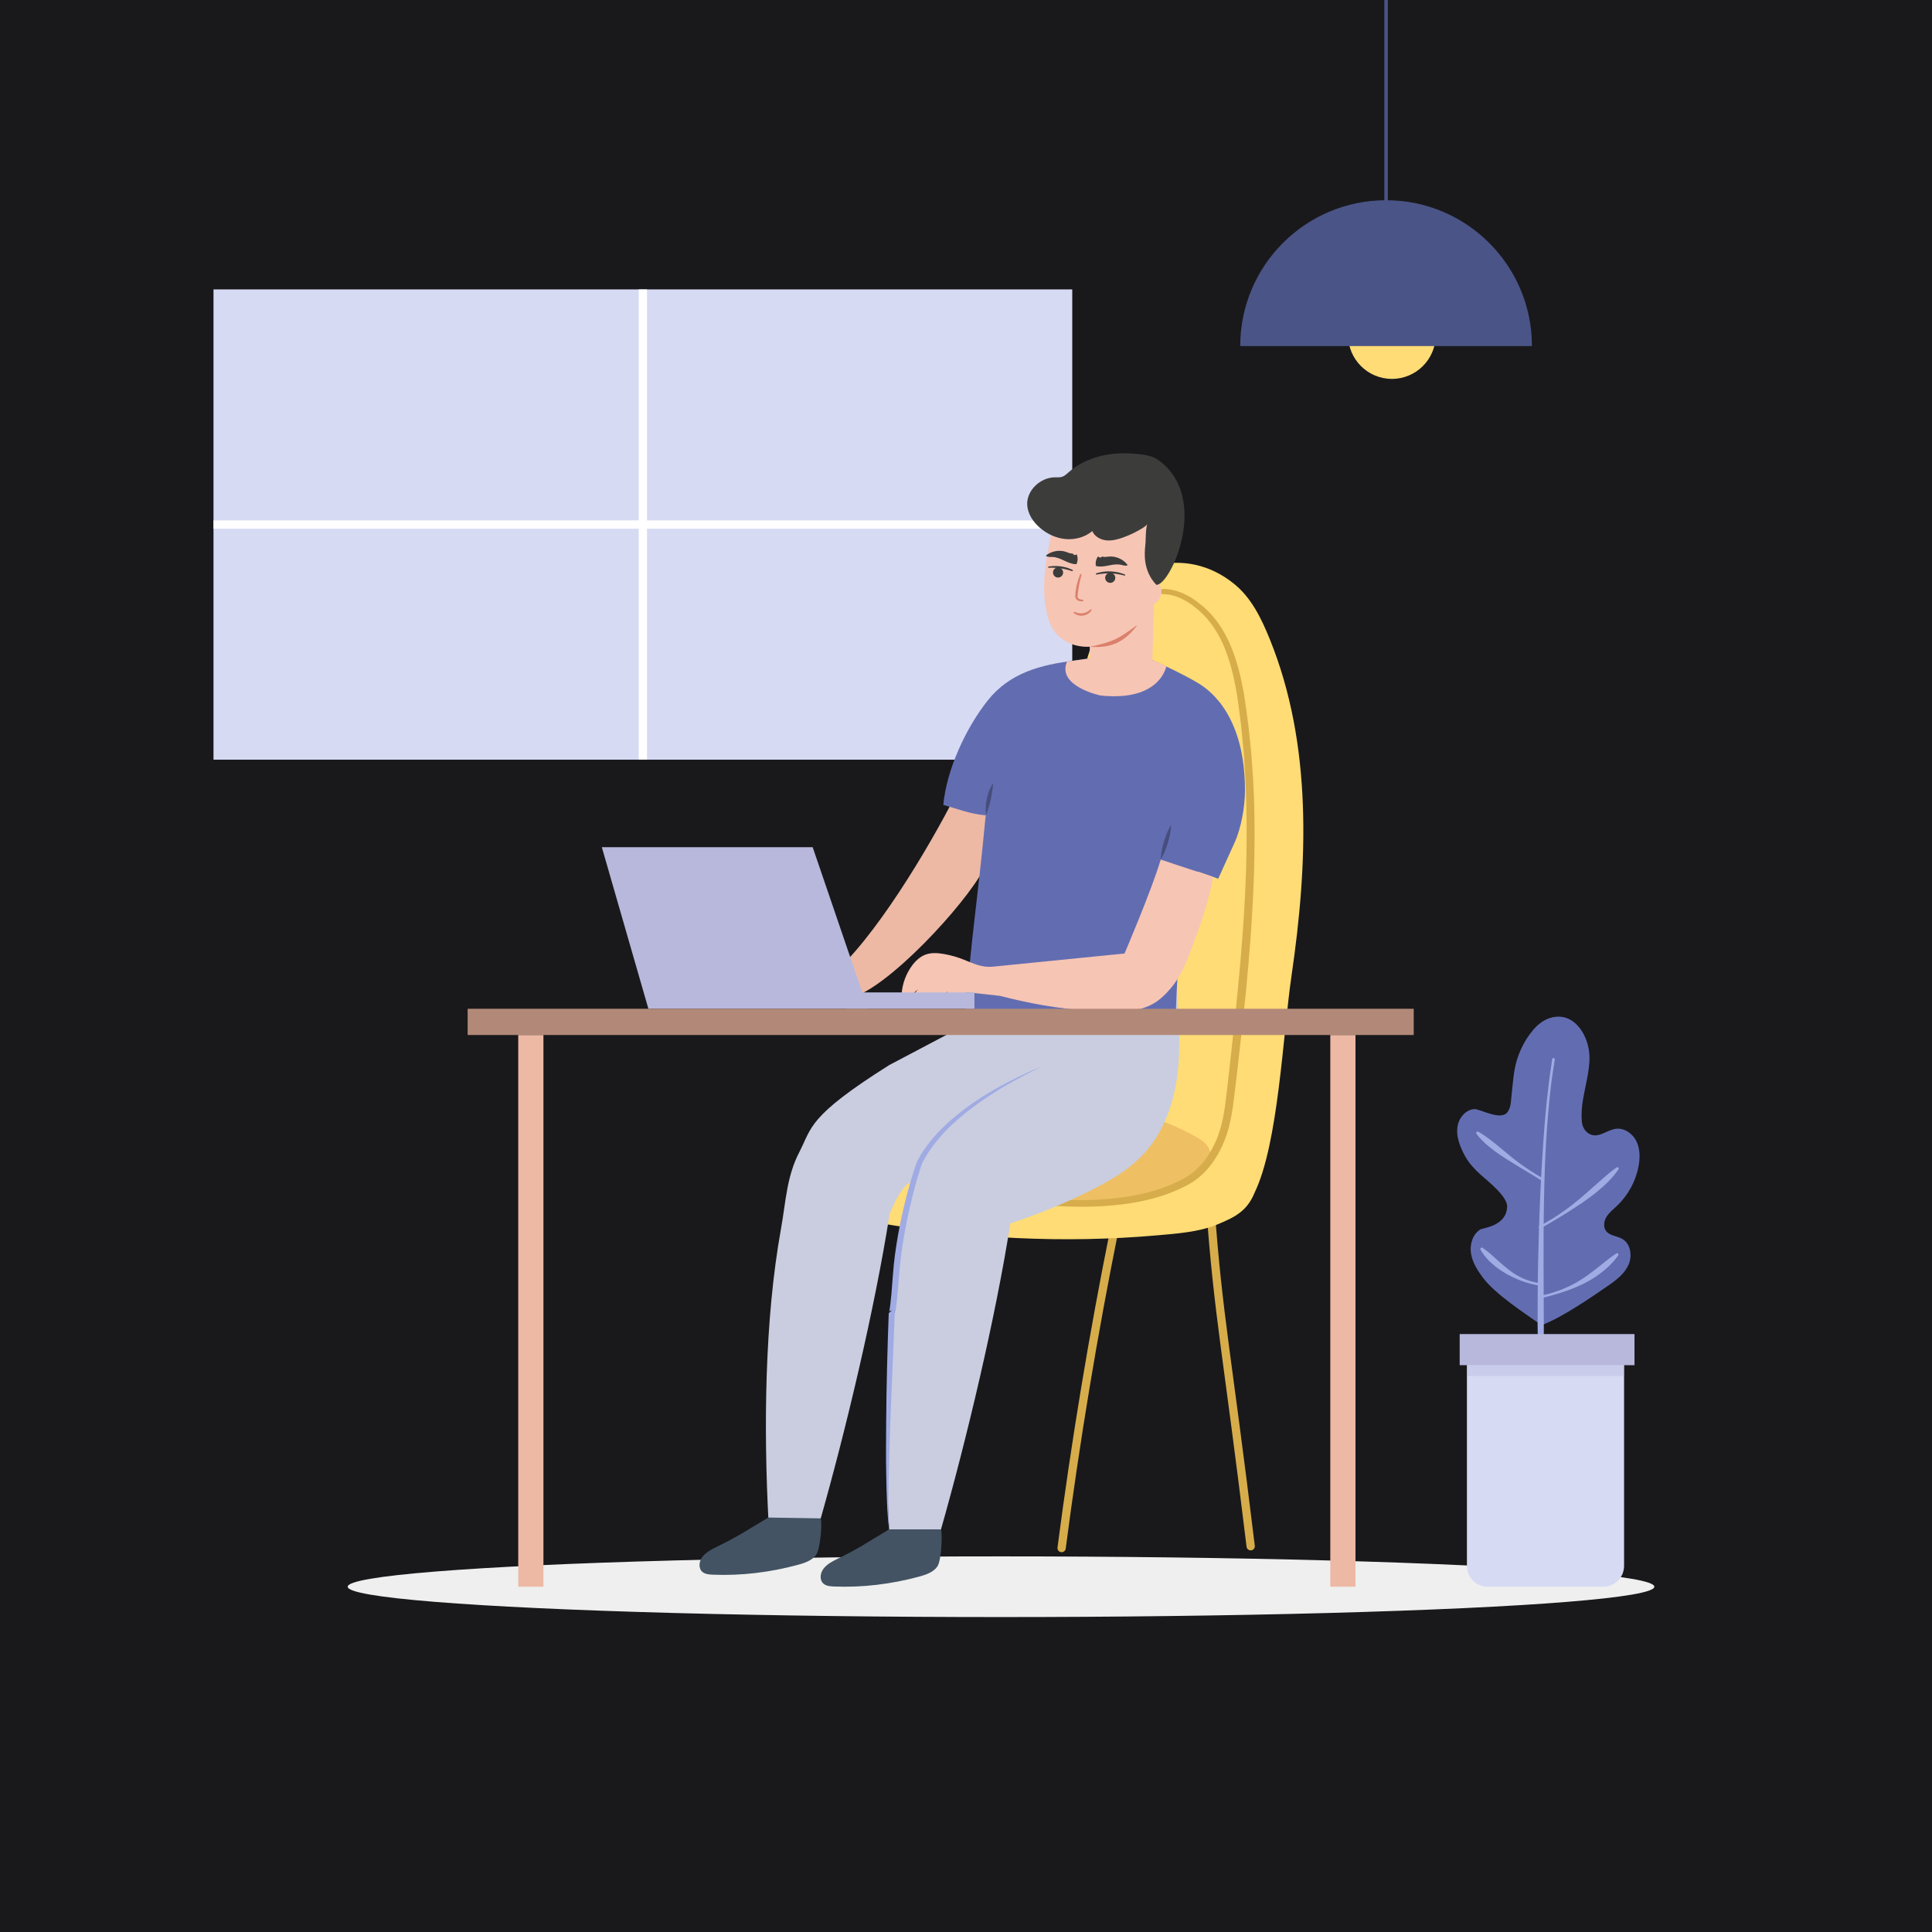 <?xml version="1.0" encoding="utf-8"?>
<!-- Generator: Adobe Illustrator 27.5.0, SVG Export Plug-In . SVG Version: 6.00 Build 0)  -->
<svg version="1.1" xmlns="http://www.w3.org/2000/svg" xmlns:xlink="http://www.w3.org/1999/xlink" x="0px" y="0px"
	 viewBox="0 0 500 500" style="enable-background:new 0 0 500 500;" xml:space="preserve">
<g id="BACKGROUND">
	<rect id="XMLID_7212_" style="fill:#19191c;" width="500" height="500"/>
</g>
<g id="OBJECTS">
	<ellipse id="XMLID_1753_" style="fill:#EEEFEE;" cx="259.064" cy="410.642" rx="169.083" ry="7.852"/>
	<g id="XMLID_1_">
		<rect id="XMLID_1142_" x="55.254" y="74.897" style="fill:#D6DAF3;" width="222.243" height="121.707"/>
		
			<line id="XMLID_1168_" style="fill:none;stroke:#FFFFFF;stroke-width:2.147;stroke-miterlimit:10;" x1="166.376" y1="74.897" x2="166.376" y2="196.604"/>
		
			<line id="XMLID_1173_" style="fill:none;stroke:#FFFFFF;stroke-width:2.147;stroke-miterlimit:10;" x1="55.254" y1="135.751" x2="277.497" y2="135.751"/>
	</g>
	<g id="XMLID_7_">
		<g id="XMLID_3_">
			
				<path id="XMLID_1034_" style="fill:none;stroke:#D6AD4A;stroke-width:2.147;stroke-linecap:round;stroke-linejoin:round;stroke-miterlimit:10;" d="
				M226.622,310.818c-8.085,28.121-15.408,56.46-21.96,84.978"/>
			
				<path id="XMLID_1026_" style="fill:none;stroke:#D6AD4A;stroke-width:2.147;stroke-linecap:round;stroke-linejoin:round;stroke-miterlimit:10;" d="
				M288.407,318.217c-5.503,27.306-10.06,54.794-13.663,82.413"/>
			
				<path id="XMLID_838_" style="fill:none;stroke:#D6AD4A;stroke-width:2.147;stroke-linecap:round;stroke-linejoin:round;stroke-miterlimit:10;" d="
				M313.217,311.929c2.048,28.769,4.411,38.322,10.457,88.235"/>
			<path id="XMLID_8_" style="fill:#FFDC75;" d="M269.722,278.08c-15.837,1.673-35.164,5.582-41.169,7.512
				c-6.005,1.93-11.581,6.063-13.872,11.939c-2.291,5.876-0.481,13.474,4.962,16.66c2.252,1.318,4.877,1.814,7.449,2.256
				c23.866,4.102,48.251,5.377,72.374,3.257c5.073-0.446,10.76-0.84,15.472-2.773c4.711-1.932,7.764-3.495,9.722-8.195l-0.004-0.016
				c6.184-12.633,7.343-40.885,9.577-56.126c4.273-29.152,5.457-59.842-5.604-87.151c-2.136-5.275-4.719-10.634-9.123-14.239
				c-13.305-10.893-28.375-3.158-31.562,1.313c0,0-20.389,44.104-18.222,104.306V278.08z"/>
			<path id="XMLID_11_" style="fill:#EFBF63;" d="M310.407,294.716c0.987,0.579,1.866,1.393,2.405,2.395
				c0.54,1.002,0.592,2.343-0.164,3.198c-1.421,1.606-2.716,3.729-4.584,4.804c-17.23,9.919-48.535,8.411-71.25-0.653
				c-1.167-0.466-5.906-0.536-6.682-7.764c-0.227-2.113,3.545-4.51,5.308-5.719c3.322-2.277,7.292-3.463,11.273-4.156
				C246.714,286.821,283.663,279.012,310.407,294.716z"/>
			<g id="XMLID_5_">
				<path id="XMLID_14_" style="fill:#D6AD4A;" d="M245.959,307.489c9.003,1.313,18.009,2.578,27.056,2.981
					c4.518,0.185,9.045,0.213,13.531-0.169c4.479-0.383,8.94-1.101,13.181-2.482c2.119-0.687,4.18-1.531,6.134-2.567l0.733-0.388
					l0.71-0.423c0.44-0.283,0.861-0.581,1.292-0.914c0.842-0.663,1.623-1.409,2.337-2.22c1.427-1.625,2.583-3.502,3.507-5.493
					l0.329-0.737l0.322-0.789c0.188-0.496,0.368-1.007,0.537-1.533c0.331-1.047,0.602-2.118,0.829-3.205
					c0.455-2.174,0.738-4.404,1-6.656l0.773-6.78l1.477-13.562c0.459-4.522,0.904-9.045,1.299-13.57
					c0.391-4.525,0.746-9.054,1.001-13.585c0.144-2.266,0.259-4.532,0.342-6.799c0.111-2.267,0.167-4.534,0.215-6.802
					c0.109-4.535,0.09-9.071-0.017-13.603c-0.035-2.267-0.168-4.529-0.246-6.794c-0.116-2.263-0.293-4.522-0.436-6.783l-0.658-6.764
					c-0.293-2.245-0.547-4.497-0.872-6.738c-0.676-4.451-1.613-8.876-3.242-13.023c-1.621-4.129-4.064-7.978-7.545-10.687
					l-0.04-0.033l-0.008-0.007c-0.268-0.239-0.591-0.501-0.908-0.733c-0.319-0.238-0.649-0.463-0.984-0.679
					c-0.673-0.43-1.375-0.809-2.099-1.135c-0.361-0.165-0.73-0.308-1.103-0.438c-0.373-0.127-0.75-0.242-1.131-0.331
					c-0.382-0.09-0.765-0.168-1.152-0.209c-0.385-0.071-0.774-0.053-1.161-0.084l-0.097-0.008c-0.367-0.029-0.641-0.35-0.612-0.717
					c0.029-0.361,0.341-0.632,0.701-0.613c0.442,0.025,0.89,0.005,1.326,0.076c0.441,0.042,0.874,0.122,1.304,0.218
					c0.429,0.095,0.851,0.216,1.266,0.352c0.415,0.138,0.823,0.29,1.221,0.465c0.798,0.346,1.567,0.748,2.302,1.204
					c0.366,0.23,0.727,0.468,1.078,0.723c0.357,0.256,0.685,0.511,1.042,0.821l-0.048-0.04c3.784,2.856,6.443,6.94,8.197,11.225
					c1.778,4.308,2.766,8.848,3.49,13.377c0.346,2.26,0.621,4.529,0.934,6.794c0.263,2.27,0.482,4.546,0.718,6.819
					c0.163,2.279,0.359,4.557,0.495,6.837c0.097,2.282,0.253,4.563,0.3,6.847c0.119,4.567,0.149,9.135,0.049,13.7
					c-0.043,2.282-0.093,4.565-0.2,6.844c-0.078,2.281-0.189,4.56-0.327,6.837c-0.246,4.556-0.592,9.104-0.973,13.647
					c-0.377,4.544-0.831,9.079-1.311,13.609l-1.523,13.578l-0.795,6.782c-0.271,2.266-0.566,4.556-1.051,6.836
					c-0.937,4.571-2.875,9.056-6.023,12.654c-0.791,0.895-1.665,1.725-2.62,2.46c-0.472,0.36-0.983,0.715-1.504,1.041l-0.761,0.444
					l-0.779,0.405c-2.077,1.078-4.25,1.945-6.465,2.642c-4.436,1.401-9.031,2.095-13.614,2.447
					c-4.589,0.343-9.185,0.298-13.754,0.038c-9.143-0.545-18.174-1.955-27.156-3.401c-0.334-0.053-0.562-0.367-0.509-0.701
					C245.318,307.669,245.628,307.442,245.959,307.489z"/>
			</g>
		</g>
		<path id="XMLID_1148_" style="fill:#C9CDDF;" d="M304.507,255.826l-11.427,6.745l-40.896,1.433l-22.061,11.643
			c-21.097,13.307-19.944,16.107-23.257,22.511c-3.313,6.404-3.47,12.784-4.751,19.88c-4.256,23.585-4.492,51.678-3.23,75.611
			h13.326c6.754-23.733,14.201-55.102,18.027-79.479c0,0,2.887-7.596,5.808-8.422h0c-1.414,4.72-1.754,9.533-2.692,14.729
			c-4.256,23.585-4.492,51.678-3.23,75.611h13.326c6.754-23.732,14.201-55.102,18.027-79.479c6.895-2.253,13.631-4.994,20.14-8.195
			c5.387-2.649,10.723-5.696,14.721-10.173c4.936-5.527,7.463-12.871,8.385-20.224C305.642,270.664,305.075,263.215,304.507,255.826
			z"/>
		<path id="XMLID_1224_" style="fill:#EDB9A4;" d="M220.091,258.26c9.587-2.339,29.746-24.202,34.459-33.266l1.992-16.192
			l-9.441-2.623c-6.612,13.026-21.068,37.383-32.39,46.613"/>
		<g id="XMLID_914_">
			<path id="XMLID_15_" style="fill:#626DB1;" d="M298.25,170.831c3.999,1.828,7.99,3.685,11.773,5.927
				c3.523,2.088,12.196,8.851,12.175,27.9c-0.005,4.079-0.981,9.654-2.667,13.367c-1.421,3.131-2.843,6.263-4.264,9.394
				c-1.734-0.648-3.495-1.259-5.269-1.85c-0.386,2.249-2.258,8.447-2.831,10.655c-2.3,8.861-2.648,18.914-2.929,28.064
				l-54.537-0.561c1.823-23.125,3.029-27.912,5.396-52.721c-3.903-0.304-7.202-1.639-10.971-2.699
				c0.842-9.087,5.82-19.883,11.499-27.027c5.679-7.144,13.591-9.233,22.648-10.355C278.272,170.926,292.851,168.364,298.25,170.831
				z"/>
		</g>
		<path id="XMLID_17_" style="fill:#F7C5B4;" d="M296.833,151.61c0.162-0.727,0.933-1.229,1.676-1.187
			c0.744,0.042,1.412,0.558,1.751,1.221c0.339,0.663,0.377,1.451,0.228,2.18c-0.206,1.004-0.864,2.23-1.869,2.433
			c-0.04,4.033-0.178,6.315-0.282,10.953l-0.056,1.994c-0.013,0.566-0.023,1.113-0.032,1.637c0,0,1.46,0.516,3.581,1.606
			c0,0-1.537,9.188-17.022,7.547c0,0-11.381-2.375-8.662-8.781l5.963-0.842c-0.045-1.425-0.09-2.995-0.09-2.995
			c-3.927,0.199-7.729-1.457-9.702-4.834c-0.653-1.119-1.049-2.37-1.344-3.631c-1.756-7.507-0.083-15.342,1.588-22.868
			c0,0,6.031-12.798,18.529-7.882c12.498,4.917,7.171,24.256,7.171,24.256"/>
		<g id="XMLID_1467_">
			<path id="XMLID_31_" style="fill:#DA806C;" d="M294.327,161.739c0,0-0.477,0.744-1.385,1.721c-0.457,0.481-1.011,1.03-1.68,1.539
				c-0.657,0.522-1.426,1.008-2.249,1.392c-0.826,0.378-1.699,0.648-2.525,0.804c-0.411,0.089-0.815,0.128-1.193,0.173
				c-0.379,0.043-0.739,0.055-1.069,0.071c-0.658,0.024-1.219,0.003-1.601-0.021c-0.385-0.027-0.605-0.042-0.605-0.042
				s0.215-0.042,0.591-0.116c0.38-0.05,0.904-0.178,1.539-0.351c0.634-0.157,1.365-0.345,2.126-0.575
				c0.761-0.231,1.55-0.512,2.304-0.872c0.378-0.178,0.752-0.367,1.111-0.572c0.352-0.219,0.713-0.411,1.043-0.635
				c0.672-0.428,1.278-0.872,1.813-1.243c0.529-0.384,0.971-0.704,1.28-0.928C294.145,161.864,294.327,161.739,294.327,161.739z"/>
		</g>
		<path id="XMLID_1468_" style="fill:#3C3C3B;" d="M299.245,151.338c3.495,0.487,14.3-22.594,0.418-32.343
			c-1.709-1.201-3.947-1.374-6.027-1.571c-6.041-0.572-12.49,0.76-17.045,4.769c-0.544,0.479-1.086,1.009-1.779,1.22
			c-0.571,0.174-1.183,0.113-1.781,0.116c-3.783,0.025-7.396,3.387-7.184,7.164c0.127,2.268,1.486,4.316,3.192,5.816
			c1.864,1.64,4.215,2.761,6.687,2.993c2.472,0.232,5.052-0.465,6.96-2.053c0.585,1.367,2.055,2.204,3.531,2.382
			c1.476,0.178,2.963-0.205,4.364-0.702c1.841-0.653,3.609-1.511,5.262-2.553c0.666-0.42,1.39-1.015,1.34-1.801
			c-0.83,2.024-0.561,4.273-0.786,6.449C296.189,143.236,295.785,147.683,299.245,151.338"/>
		<g id="XMLID_1310_">
			<path id="XMLID_29_" style="fill:#3C3C3B;" d="M271.363,146.632c0,0,0.383-0.079,0.984-0.128
				c0.596-0.052,1.398-0.036,2.191,0.068c0.792,0.115,1.569,0.318,2.128,0.533c0.561,0.211,0.913,0.397,0.913,0.397l0.005,0.002
				c0.08,0.042,0.11,0.141,0.068,0.221c-0.038,0.072-0.123,0.104-0.197,0.078c0,0-1.467-0.507-2.989-0.715
				c-1.521-0.231-3.075-0.158-3.075-0.158c-0.082,0.004-0.152-0.06-0.156-0.142c-0.003-0.074,0.048-0.139,0.119-0.153
				L271.363,146.632z"/>
		</g>
		<path id="XMLID_1320_" style="fill:#3C3C3B;" d="M275.13,148.238c-0.042,0.721-0.66,1.272-1.382,1.23
			c-0.721-0.042-1.272-0.66-1.231-1.382c0.042-0.721,0.661-1.272,1.382-1.23C274.621,146.898,275.171,147.516,275.13,148.238z"/>
		<g id="XMLID_1317_">
			<path id="XMLID_27_" style="fill:#3C3C3B;" d="M291.022,148.963c0,0-1.771-0.522-3.596-0.567
				c-1.821-0.085-3.623,0.305-3.623,0.305c-0.088,0.019-0.175-0.037-0.194-0.125c-0.018-0.081,0.028-0.161,0.104-0.188l0.005-0.002
				c0,0,0.444-0.159,1.139-0.304c0.693-0.15,1.641-0.239,2.588-0.207c0.947,0.044,1.883,0.21,2.562,0.413
				c0.686,0.202,1.108,0.391,1.108,0.391l0.01,0.004c0.075,0.034,0.109,0.122,0.075,0.197
				C291.17,148.949,291.093,148.984,291.022,148.963z"/>
		</g>
		<path id="XMLID_1316_" style="fill:#3C3C3B;" d="M286.026,149.393c-0.08,0.718,0.438,1.365,1.156,1.445
			c0.718,0.08,1.365-0.438,1.445-1.156c0.08-0.718-0.438-1.365-1.156-1.445S286.106,148.674,286.026,149.393z"/>
		<path id="XMLID_1315_" style="fill:#3C3C3B;" d="M278.635,145.911c0.328-0.79,0.341-1.711-0.009-2.492
			c-0.158,0.247-0.549,0.3-0.767,0.103c-0.091-0.082-0.155-0.2-0.266-0.251c-0.09-0.042-0.194-0.032-0.293-0.033
			c-0.437-0.002-0.844-0.207-1.253-0.359c-1.793-0.667-3.931-0.301-5.4,0.925c0.417,0.397,1.073,0.324,1.649,0.337
			c2.243,0.049,3.827,1.754,6.069,1.868C278.365,146.009,278.589,146.023,278.635,145.911z"/>
		<path id="XMLID_1314_" style="fill:#3C3C3B;" d="M283.598,146.366c-0.126-0.846,0.084-1.743,0.613-2.416
			c0.093,0.278,0.46,0.424,0.719,0.286c0.108-0.058,0.199-0.156,0.319-0.18c0.097-0.019,0.196,0.016,0.292,0.039
			c0.425,0.104,0.868,0.004,1.303-0.045c1.901-0.213,3.887,0.661,5.014,2.206c-0.501,0.284-1.119,0.054-1.681-0.073
			c-2.188-0.497-4.138,0.774-6.34,0.342C283.837,146.526,283.616,146.486,283.598,146.366z"/>
		<g id="XMLID_1308_">
			<path id="XMLID_25_" style="fill:#DA806C;" d="M279.892,148.773c0,0-0.537,1.898-0.819,3.835
				c-0.074,0.483-0.139,0.968-0.18,1.425c-0.021,0.239-0.039,0.407,0.007,0.546c0.034,0.112,0.137,0.242,0.253,0.325
				c0.234,0.17,0.52,0.238,0.722,0.272c0.21,0.031,0.33,0.049,0.33,0.049l0.006,0.001c0.109,0.016,0.184,0.118,0.168,0.227
				c-0.015,0.101-0.103,0.172-0.202,0.17c0,0-0.127-0.003-0.35-0.008c-0.221-0.02-0.582-0.018-0.977-0.264
				c-0.19-0.125-0.383-0.296-0.5-0.587c-0.107-0.266-0.086-0.561-0.067-0.782c0.035-0.471,0.085-0.972,0.161-1.471
				c0.16-0.995,0.408-1.974,0.653-2.687c0.244-0.716,0.451-1.17,0.451-1.17l0.003-0.007c0.042-0.092,0.15-0.132,0.242-0.09
				C279.875,148.595,279.916,148.688,279.892,148.773z"/>
		</g>
		<g id="XMLID_1309_">
			<path id="XMLID_23_" style="fill:#DA806C;" d="M282.483,157.937c0,0-0.042,0.062-0.115,0.171
				c-0.068,0.099-0.209,0.289-0.389,0.441c-0.355,0.337-0.951,0.642-1.595,0.756c-0.645,0.101-1.311,0.006-1.756-0.201
				c-0.227-0.088-0.396-0.21-0.509-0.292c-0.112-0.085-0.176-0.134-0.176-0.134c-0.085-0.064-0.101-0.185-0.036-0.27
				c0.059-0.078,0.166-0.098,0.248-0.05l0.009,0.005c0,0,0.246,0.141,0.641,0.251c0.391,0.117,0.942,0.174,1.481,0.085
				c0.54-0.079,1.049-0.304,1.386-0.538c0.33-0.212,0.54-0.449,0.54-0.449c0.065-0.073,0.176-0.079,0.249-0.015
				c0.067,0.059,0.078,0.158,0.03,0.23L282.483,157.937z"/>
		</g>
		<g id="XMLID_66_">
			<path id="XMLID_1205_" style="fill:#474E7E;" d="M300.392,222.467c0,0-0.003-0.616,0.128-1.499
				c0.123-0.885,0.375-2.04,0.709-3.17c0.341-1.128,0.763-2.231,1.147-3.039c0.375-0.81,0.717-1.323,0.717-1.323
				s0.004,0.616-0.127,1.499c-0.122,0.886-0.375,2.04-0.71,3.17c-0.341,1.128-0.765,2.231-1.149,3.038
				C300.733,221.954,300.392,222.467,300.392,222.467z"/>
		</g>
		<g id="XMLID_64_">
			<path id="XMLID_33_" style="fill:#474E7E;" d="M255.197,210.898c0,0-0.111-0.543-0.113-1.346
				c-0.012-0.803,0.086-1.862,0.301-2.901c0.225-1.037,0.567-2.051,0.931-2.775c0.351-0.729,0.711-1.155,0.711-1.155
				s-0.022,0.553-0.121,1.332c-0.095,0.782-0.258,1.806-0.472,2.821c-0.218,1.014-0.49,2.022-0.745,2.774
				C255.442,210.4,255.197,210.898,255.197,210.898z"/>
		</g>
		<g id="XMLID_858_">
			<path id="XMLID_12_" style="fill:#A0ABE4;" d="M269.722,275.933c-1.501,0.766-3.027,1.489-4.507,2.291
				c-1.492,0.779-2.971,1.578-4.422,2.43c-1.468,0.819-2.882,1.732-4.3,2.629l-2.094,1.397l-2.051,1.453
				c-2.702,1.979-5.272,4.137-7.59,6.528c-2.296,2.404-4.36,5.043-5.879,7.958c-0.38,0.682-0.57,1.448-0.848,2.247
				c-0.251,0.795-0.489,1.597-0.723,2.401c-0.455,1.611-0.89,3.23-1.285,4.86c-0.399,1.628-0.768,3.263-1.125,4.901
				c-0.343,1.64-0.661,3.285-0.949,4.935c-0.282,1.651-0.529,3.306-0.745,4.964c-0.206,1.661-0.368,3.319-0.508,4.987
				c-0.129,1.677-0.264,3.367-0.424,5.052l-0.267,2.533l-0.171,1.277l-0.112,0.655l-0.074,0.347l-0.057,0.203l-0.047,0.132
				l-0.061,0.125c-0.021,0.032,0.002,0.01-0.076,0.115c-0.272,0.128,0.34,0.029-0.686,0.308l0.838-0.743l-1.139,27.934
				c-0.171,4.657-0.281,9.315-0.407,13.972c-0.049,2.329-0.105,4.659-0.095,6.987c-0.013,1.165,0.01,2.329,0.033,3.493
				c-0.003,1.167,0.09,2.325,0.156,3.491c-0.132-1.156-0.292-2.316-0.355-3.481c-0.098-1.164-0.154-2.33-0.195-3.495
				c-0.109-2.332-0.152-4.664-0.202-6.997c-0.049-2.333-0.066-4.665-0.054-6.998l0.041-6.997c0.05-4.664,0.1-9.328,0.228-13.99
				c0.127-4.662,0.243-9.323,0.433-13.985l0.838-0.743c-1.012,0.276-0.396,0.162-0.658,0.281l-0.056,0.081
				c-0.011,0.016-0.023,0.044-0.026,0.054l0.005-0.017l0.027-0.102l0.056-0.272l0.098-0.591l0.159-1.229l0.252-2.496
				c0.151-1.672,0.278-3.342,0.4-5.026l0.221-2.539l0.299-2.531c0.227-1.683,0.485-3.36,0.778-5.031
				c0.595-3.339,1.303-6.656,2.161-9.934c0.421-1.641,0.882-3.272,1.365-4.898c0.247-0.811,0.499-1.622,0.767-2.43
				c0.284-0.784,0.524-1.669,0.974-2.459c1.65-3.046,3.879-5.7,6.287-8.107c2.438-2.389,5.106-4.511,7.891-6.443l2.111-1.415
				l2.169-1.321c1.467-0.843,2.926-1.699,4.435-2.46c1.491-0.794,3.01-1.533,4.539-2.251
				C266.614,277.24,268.181,276.617,269.722,275.933z"/>
		</g>
		<path id="XMLID_916_" style="fill:#435363;" d="M212.407,392.955c0.417,1.599-0.167,7.922-1.149,9.373
			c-1.011,1.493-2.943,2.155-4.731,2.64c-7.208,1.956-14.683,2.864-22.034,2.561c-0.942-0.039-1.945-0.12-2.649-0.673
			c-1.125-0.883-0.99-2.675-0.106-3.878c0.884-1.203,2.304-1.951,3.68-2.622c5.717-2.787,7.628-4.165,13.417-7.616L212.407,392.955z
			"/>
		<path id="XMLID_1113_" style="fill:#435363;" d="M243.531,395.796c0.417,1.599,0.056,8.136-0.926,9.587
			c-1.011,1.493-2.943,2.155-4.731,2.64c-7.208,1.956-14.683,2.864-22.034,2.561c-0.942-0.039-1.945-0.12-2.649-0.673
			c-1.125-0.884-0.99-2.675-0.106-3.878c0.884-1.203,2.304-1.951,3.68-2.622c5.717-2.787,7.552-4.165,13.341-7.616H243.531z"/>
		<path id="XMLID_1025_" style="fill:#F7C5B4;" d="M300.392,222.467l13.602,4.485c-1.418,7.215-3.324,12.485-5.941,19.357
			c-1.291,3.39-2.76,6.786-5.129,9.533c-4.707,5.459-8.376,6.487-21.439,5.685c-7.723-0.474-15.194-1.868-22.686-3.801l-8.176-0.907
			c-2.171,0.154-3.392,2.9-5.543,3.23c-0.215,0.033-0.464,0.029-0.615-0.128c-0.182-0.19-0.128-0.497-0.059-0.751
			c0.247-0.904,0.538-1.795,0.871-2.671c-1.123,1.697-3.172,4.298-4.845,3.491c-1.029-0.475,0.52-2.027,1.082-2.902
			c-1.179,0.987-2.481,1.828-3.867,2.496c-0.482,0.233-1.182,0.385-1.451-0.078c-0.119-0.205-0.095-0.461-0.051-0.695
			c0.206-1.098,0.769-2.125,1.584-2.888c-0.914,0.778-1.828,1.556-2.742,2.335c-0.228,0.194-0.483,0.399-0.783,0.402
			c-0.684,0.007-0.901-0.923-0.846-1.605c0.204-2.544,1.125-5.026,2.629-7.088c0.909-1.246,2.069-2.367,3.514-2.906
			c1.505-0.561,3.175-0.445,4.757-0.171c1.81,0.314,3.587,0.823,5.288,1.517c2.559,1.043,4.691,2.041,7.441,1.766
			c12.397-1.239,21.638-2.162,34.035-3.401C291.026,246.773,297.971,230.576,300.392,222.467z"/>
		<g id="XMLID_1285_">
			<polygon id="XMLID_1465_" style="fill:#B8B8DD;" points="210.319,219.247 224.599,261.069 167.804,261.069 155.752,219.247 			
				"/>
			<rect id="XMLID_1464_" x="219.07" y="256.837" style="fill:#B8B8DD;" width="33.113" height="4.231"/>
		</g>
	</g>
	<g id="XMLID_6_">
		<rect id="XMLID_1469_" x="121.025" y="261.069" style="fill:#B28978;" width="244.845" height="6.79"/>
		<rect id="XMLID_60_" x="344.281" y="267.859" style="fill:#EDB9A4;" width="6.517" height="142.783"/>
		<rect id="XMLID_63_" x="134.121" y="267.859" style="fill:#EDB9A4;" width="6.517" height="142.783"/>
	</g>
	<g id="XMLID_2_">
		<circle id="XMLID_1100_" style="fill:#FFDC75;" cx="360.226" cy="86.72" r="11.336"/>
		
			<line id="XMLID_1112_" style="fill:none;stroke:#4B5486;stroke-width:0.897;stroke-miterlimit:10;" x1="358.719" y1="0" x2="358.719" y2="63.163"/>
		<path id="XMLID_1116_" style="fill:#4B5486;" d="M320.973,89.563c0-20.846,16.899-37.745,37.746-37.745
			c20.846,0,37.745,16.899,37.745,37.745H320.973z"/>
	</g>
	<g id="XMLID_4_">
		<g id="XMLID_1263_">
			<path id="XMLID_1164_" style="fill:#626DB1;" d="M398.945,342.949c-4.355-3.083-11.952-7.991-15.149-12.263
				c-1.411-1.885-2.722-3.946-3.098-6.271c-0.375-2.325,0.394-4.972,2.389-6.223c0.693-0.434,6.732-0.813,6.959-5.859
				c0.119-2.654-4.793-6.484-6.805-8.278c-1.562-1.393-3.002-2.922-4.025-4.748c-1.325-2.367-2.592-5.429-1.915-8.267
				c0.487-2.042,2.199-3.893,4.296-4.004c1.396-0.075,6.913,3.171,8.585,0.72c0.486-0.712,0.737-1.556,0.819-2.414
				c0.192-2.014,0.62-6.345,0.902-8.114c0.625-3.911,2.321-7.648,4.872-10.68c1.21-1.438,2.735-2.629,4.542-3.147
				c6.195-1.775,10.111,4.867,10.041,10.5c-0.068,5.54-2.53,10.872-1.967,16.461c0.118,1.177,0.699,2.305,1.691,2.949
				c2.405,1.562,4.632-0.851,7.087-1.177c2.177-0.289,4.318,1.198,5.303,3.161c0.985,1.963,0.992,4.284,0.598,6.444
				c-0.715,3.922-2.711,7.6-5.609,10.338c-0.948,0.896-2.006,1.712-2.691,2.823c-0.685,1.11-0.91,2.637-0.126,3.68
				c0.95,1.264,2.832,1.264,4.203,2.053c2.148,1.237,2.625,4.314,1.651,6.593c-0.974,2.28-3.01,3.911-5.048,5.323
				C411.929,335.681,404.112,341.062,398.945,342.949"/>
			<g id="XMLID_1117_">
				<path id="XMLID_1280_" style="fill:#A0ABE4;" d="M402.376,274.202c0,0-0.212,1.386-0.584,3.811
					c-0.208,1.211-0.36,2.687-0.555,4.381c-0.211,1.69-0.381,3.608-0.562,5.7c-0.206,2.09-0.337,4.363-0.506,6.763
					c-0.173,2.401-0.263,4.939-0.371,7.562c-0.066,2.626-0.176,5.337-0.208,8.095c-0.057,2.757-0.09,5.559-0.103,8.36
					c-0.004,2.802-0.009,5.604-0.013,8.362c0.01,2.758,0.019,5.473,0.029,8.1c0.014,2.627,0.027,5.167,0.04,7.575
					c-0.009,2.409-0.018,4.687-0.026,6.789c0.007,2.103-0.044,4.031-0.075,5.74c-0.035,1.709-0.059,3.199-0.115,4.427
					c-0.09,2.455-0.173,3.857-0.173,3.857c-0.011,0.188-0.173,0.332-0.361,0.321c-0.175-0.01-0.311-0.153-0.321-0.323
					c0,0-0.082-1.402-0.169-3.853c-0.06-1.226-0.099-2.715-0.146-4.423c-0.047-1.708-0.121-3.635-0.136-5.738
					c-0.027-2.103-0.056-4.382-0.087-6.792c0.007-2.411,0.014-4.953,0.021-7.583c0.002-2.63,0.042-5.348,0.095-8.11
					c0.07-2.762,0.142-5.567,0.213-8.372c0.08-2.805,0.181-5.61,0.304-8.37c0.098-2.76,0.274-5.475,0.402-8.102
					c0.17-2.626,0.335-5.164,0.491-7.571c0.183-2.405,0.328-4.681,0.547-6.776c0.193-2.096,0.374-4.018,0.597-5.718
					c0.214-1.699,0.355-3.189,0.549-4.399c0.35-2.428,0.551-3.816,0.551-3.816c0.027-0.186,0.2-0.316,0.386-0.289
					c0.186,0.027,0.316,0.2,0.289,0.386L402.376,274.202z"/>
			</g>
			<g id="XMLID_1167_">
				<path id="XMLID_1294_" style="fill:#A0ABE4;" d="M398.783,305.412c0,0-1.098-0.67-2.745-1.674
					c-0.827-0.5-1.791-1.083-2.824-1.708c-1.03-0.635-2.129-1.312-3.228-1.99c-1.085-0.701-2.172-1.406-3.143-2.131
					c-0.969-0.727-1.859-1.428-2.564-2.096c-1.436-1.307-2.18-2.412-2.18-2.412c-0.11-0.16-0.069-0.379,0.091-0.489
					c0.11-0.075,0.25-0.078,0.36-0.022c0,0,1.171,0.605,2.695,1.756c1.541,1.133,3.47,2.79,5.451,4.405
					c0.986,0.813,1.996,1.598,2.968,2.3c0.963,0.715,1.905,1.319,2.708,1.845c1.618,1.025,2.755,1.626,2.755,1.626
					c0.167,0.088,0.23,0.295,0.142,0.461c-0.088,0.167-0.295,0.23-0.461,0.142c-0.006-0.003-0.012-0.006-0.017-0.01L398.783,305.412
					z"/>
			</g>
			<g id="XMLID_1183_">
				<path id="XMLID_1298_" style="fill:#A0ABE4;" d="M398.612,332.771c0,0-0.28-0.054-0.77-0.149
					c-0.481-0.092-1.216-0.246-2.046-0.486c-0.421-0.109-0.874-0.241-1.344-0.41c-0.476-0.152-0.961-0.357-1.476-0.542
					c-0.499-0.218-1.028-0.426-1.536-0.692c-0.525-0.237-1.039-0.516-1.555-0.796c-1.01-0.59-2.002-1.225-2.855-1.915
					c-0.849-0.692-1.609-1.376-2.183-2.033c-1.178-1.288-1.699-2.366-1.699-2.366c-0.086-0.177-0.011-0.39,0.166-0.475
					c0.11-0.053,0.24-0.041,0.338,0.015c0,0,0.257,0.15,0.66,0.451c0.407,0.297,0.962,0.741,1.598,1.294
					c1.276,1.101,2.862,2.66,4.642,4.01c0.448,0.331,0.898,0.664,1.363,0.958c0.459,0.306,0.943,0.549,1.401,0.807
					c0.932,0.483,1.854,0.835,2.658,1.082c0.401,0.133,0.775,0.21,1.105,0.29c0.326,0.087,0.622,0.137,0.872,0.168
					c0.494,0.073,0.776,0.115,0.776,0.115c0.186,0.028,0.315,0.201,0.287,0.387c-0.028,0.186-0.201,0.315-0.387,0.287
					C398.622,332.773,398.617,332.772,398.612,332.771z"/>
			</g>
			<g id="XMLID_1261_">
				<path id="XMLID_1283_" style="fill:#A0ABE4;" d="M398.392,317.302c0,0,0.349-0.186,0.958-0.513
					c0.615-0.322,1.458-0.815,2.467-1.431c0.999-0.629,2.16-1.373,3.35-2.246c1.196-0.864,2.434-1.836,3.635-2.849
					c2.408-2.021,4.699-4.149,6.485-5.677c1.773-1.54,3.092-2.453,3.092-2.453c0.158-0.109,0.374-0.07,0.484,0.088
					c0.082,0.119,0.08,0.272,0.006,0.387c0,0-0.219,0.339-0.645,0.897c-0.416,0.567-1.06,1.334-1.9,2.187
					c-0.826,0.868-1.878,1.789-3.028,2.746c-1.155,0.951-2.453,1.883-3.758,2.796c-2.648,1.779-5.334,3.47-7.391,4.669
					c-2.05,1.219-3.424,1.996-3.424,1.996c-0.163,0.094-0.372,0.038-0.466-0.125c-0.094-0.163-0.038-0.372,0.125-0.466
					C398.385,317.306,398.39,317.303,398.392,317.302z"/>
			</g>
			<g id="XMLID_1262_">
				<path id="XMLID_1284_" style="fill:#A0ABE4;" d="M398.3,335.425c0,0,0.357-0.079,0.982-0.218
					c0.633-0.121,1.502-0.375,2.547-0.669c1.032-0.348,2.246-0.731,3.478-1.303c0.622-0.271,1.253-0.576,1.882-0.905
					c0.625-0.338,1.25-0.698,1.856-1.083c0.61-0.38,1.206-0.778,1.783-1.184c0.566-0.423,1.133-0.819,1.661-1.236
					c1.072-0.808,2.031-1.619,2.886-2.286c0.848-0.673,1.577-1.221,2.106-1.588c0.524-0.372,0.848-0.561,0.848-0.561
					c0.167-0.098,0.382-0.042,0.48,0.124c0.069,0.117,0.061,0.26-0.008,0.368c0,0-0.817,1.264-2.431,2.799
					c-0.798,0.776-1.806,1.607-2.954,2.41c-0.567,0.41-1.184,0.793-1.817,1.167c-0.64,0.364-1.291,0.73-1.965,1.051
					c-0.669,0.329-1.352,0.628-2.029,0.904c-0.673,0.285-1.341,0.549-1.997,0.776c-0.648,0.246-1.295,0.426-1.89,0.643
					c-0.607,0.182-1.18,0.355-1.71,0.514c-1.066,0.299-1.959,0.535-2.577,0.689c-0.62,0.16-0.974,0.251-0.974,0.251
					c-0.182,0.047-0.368-0.063-0.416-0.245c-0.047-0.182,0.063-0.368,0.245-0.415C398.291,335.427,398.296,335.425,398.3,335.425z"
					/>
			</g>
		</g>
		<path id="XMLID_84_" style="fill:#D6DAF3;" d="M414.924,410.642h-29.9c-2.973,0-5.384-2.41-5.384-5.384v-52.863
			c0-2.973,2.41-5.384,5.384-5.384h29.9c2.973,0,5.384,2.41,5.384,5.384v52.863C420.308,408.231,417.898,410.642,414.924,410.642z"
			/>
		<rect id="XMLID_1037_" x="377.764" y="345.257" style="fill:#B8B8DD;" width="45.244" height="8.05"/>
		<rect id="XMLID_1264_" x="379.641" y="353.307" style="opacity:0.42;fill:#B8B8DD;" width="40.667" height="2.776"/>
	</g>
</g>
</svg>
